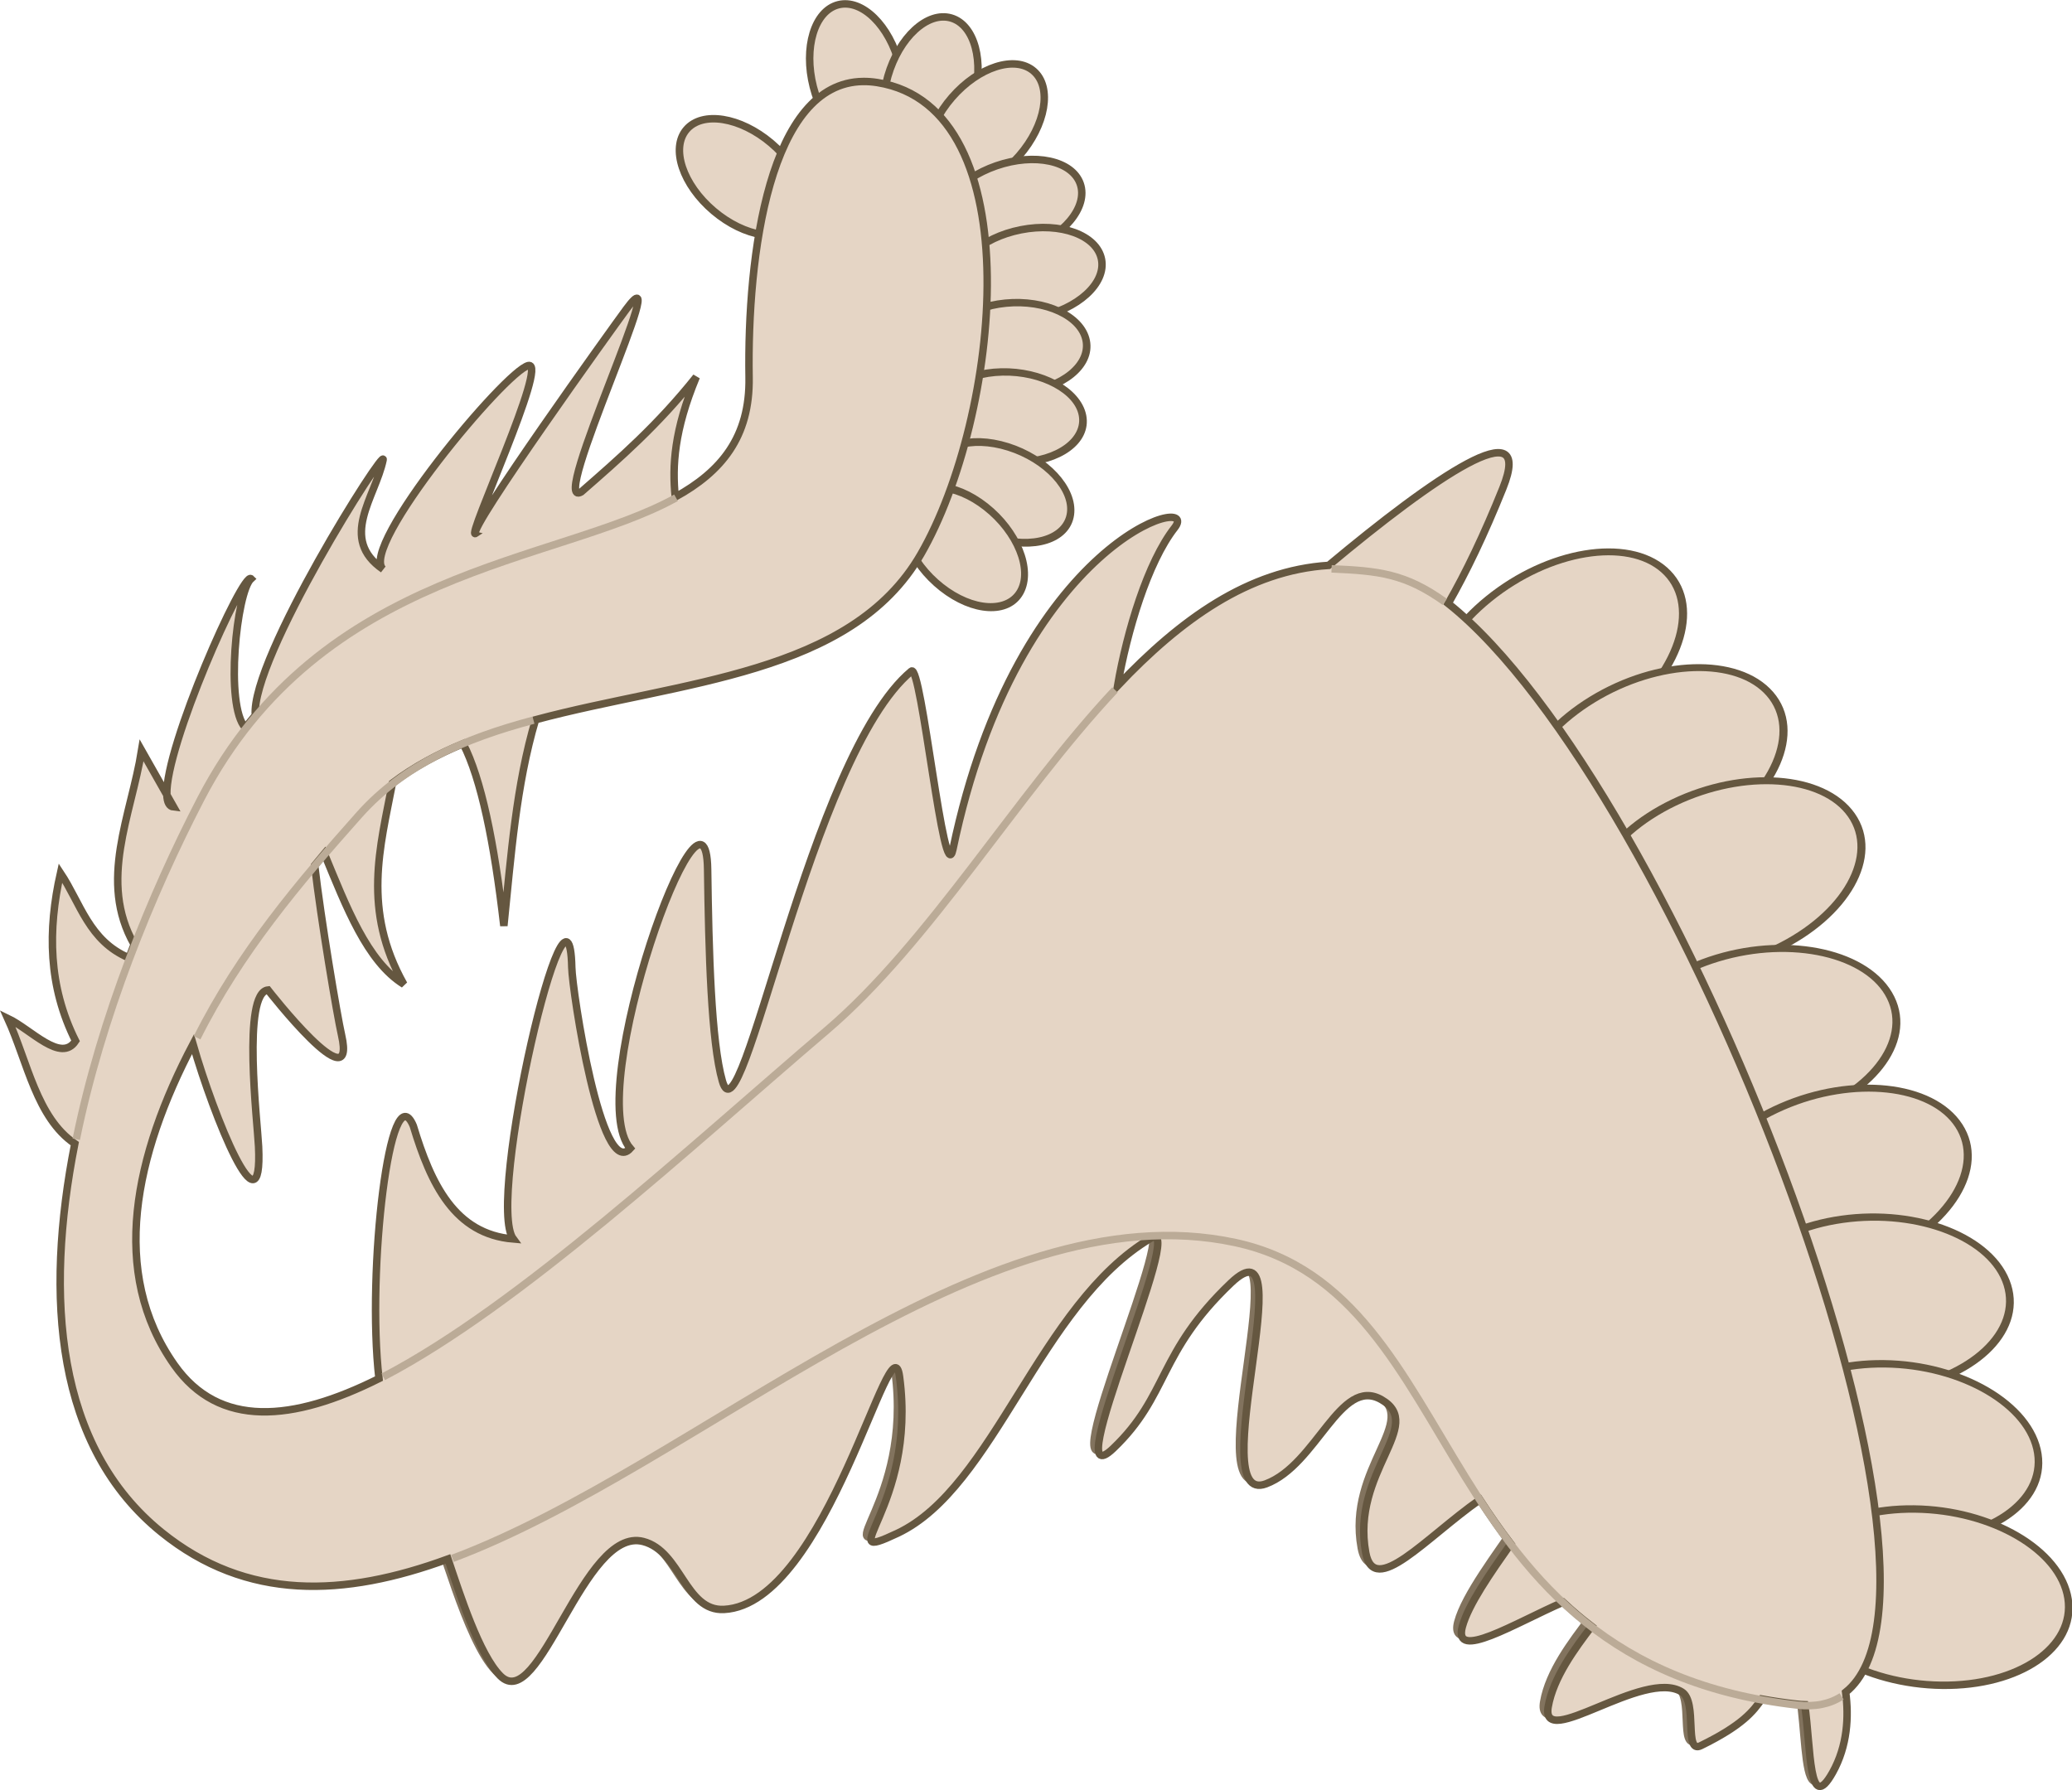 <?xml version="1.0" encoding="UTF-8" standalone="no"?>
<!-- Created with Inkscape (http://www.inkscape.org/) -->

<svg
   xmlns:dc="http://purl.org/dc/elements/1.1/"
   xmlns:cc="http://creativecommons.org/ns#"
   xmlns:rdf="http://www.w3.org/1999/02/22-rdf-syntax-ns#"
   xmlns:svg="http://www.w3.org/2000/svg"
   xmlns="http://www.w3.org/2000/svg"
   xmlns:sodipodi="http://sodipodi.sourceforge.net/DTD/sodipodi-0.dtd"
   xmlns:inkscape="http://www.inkscape.org/namespaces/inkscape"
   width="313.082mm"
   height="270.521mm"
   viewBox="0 0 1109.346 958.54"
   id="svg5656"
   version="1.1"
   inkscape:version="0.91 r13725"
   sodipodi:docname="hand-saw.svg">
  <defs
     id="defs5658" />
  <sodipodi:namedview
     id="base"
     pagecolor="#ffffff"
     bordercolor="#666666"
     borderopacity="1.0"
     inkscape:pageopacity="0.0"
     inkscape:pageshadow="2"
     inkscape:zoom="0.98994949"
     inkscape:cx="674.26016"
     inkscape:cy="623.40299"
     inkscape:document-units="px"
     inkscape:current-layer="layer1"
     showgrid="false"
     fit-margin-top="0"
     fit-margin-left="0"
     fit-margin-right="0"
     fit-margin-bottom="0"
     inkscape:window-width="2238"
     inkscape:window-height="1776"
     inkscape:window-x="0"
     inkscape:window-y="22"
     inkscape:window-maximized="0" />
  <g
     inkscape:label="Layer 1"
     inkscape:groupmode="layer"
     id="layer1"
     transform="translate(3.245,24.051)">
    <g
       id="g6297">
      <path
         sodipodi:nodetypes="sssssssszsasssssassssss"
         inkscape:connector-curvature="0"
         id="path4808"
         d="m 228.264,793.36 c 3.616,2.085 17.836,61.218 33.972,77.363 21.043,21.055 44.405,-80.269 76.502,-71.97 20.197,5.222 22.421,37.485 43.253,36.386 55.642,-2.937 89.44,-158.366 93.975,-124.662 9.49,70.525 -37.784,101.146 -1.179,83.923 52.253,-24.586 75.953,-122.633 135.785,-158.073 20.198,-11.964 -51.302,142.345 -20.168,112.587 29.707,-28.395 23.671,-51.144 63.037,-88.598 39.366,-37.454 -15.392,120.361 18.688,107.581 27.321,-10.246 39.737,-57.804 61.859,-45.089 23.809,13.685 -16.378,38.571 -8.418,81.955 5.905,32.185 52.603,-35.068 88.767,-41.921 29.33,-5.558 -29.262,52.714 -37.055,81.532 -6.506,24.059 49.948,-16.657 73.353,-19.402 22.541,-2.644 -21.793,29.687 -27.391,62.334 -4.099,23.901 51.261,-20.76 71.58,-7.973 8.604,5.415 0.935,33.25 10.069,28.788 37.987,-18.555 28.296,-27.497 45.11,-37.462 18.782,-11.132 6.268,86.237 25.518,51.834 C 992.716,891.762 976.364,854.508 974.136,852.454 962.607,841.832 619.7,587.793 616.163,581.733 612.416,575.312 185.575,768.744 228.264,793.36 Z"
         style="display:inline;fill:none;fill-rule:evenodd;stroke:#82735e;stroke-width:4;stroke-linecap:butt;stroke-linejoin:miter;stroke-miterlimit:4;stroke-dasharray:none;stroke-opacity:1" />
      <g
         transform="translate(2964.636,-675.615)"
         id="g4908"
         style="display:inline">
        <ellipse
           transform="matrix(-0.247,-0.969,0.969,-0.247,0,0)"
           ry="23.824"
           rx="39.309"
           cy="-2602.61"
           cx="-50.934"
           id="ellipse4860"
           style="fill:#e5d5c5;fill-opacity:1;stroke:#655740;stroke-width:4;stroke-miterlimit:4;stroke-dasharray:none;stroke-opacity:1" />
        <ellipse
           style="fill:#e5d5c5;fill-opacity:1;stroke:#655740;stroke-width:4;stroke-miterlimit:4;stroke-dasharray:none;stroke-opacity:1"
           id="ellipse4862"
           cx="1479.82"
           cy="-2231.108"
           rx="39.309"
           ry="23.824"
           transform="matrix(-0.763,-0.646,0.646,-0.763,0,0)" />
        <ellipse
           style="fill:#e5d5c5;fill-opacity:1;stroke:#655740;stroke-width:4;stroke-miterlimit:4;stroke-dasharray:none;stroke-opacity:1"
           id="ellipse4864"
           cx="-1360.764"
           cy="-2177.057"
           rx="39.309"
           ry="23.824"
           transform="matrix(0.279,-0.96,0.96,0.279,0,0)" />
        <ellipse
           transform="matrix(0.656,-0.755,0.755,0.656,0,0)"
           ry="23.824"
           rx="39.309"
           cy="-1369.979"
           cx="-2143.099"
           id="ellipse4866"
           style="fill:#e5d5c5;fill-opacity:1;stroke:#655740;stroke-width:4;stroke-miterlimit:4;stroke-dasharray:none;stroke-opacity:1" />
        <ellipse
           style="fill:#e5d5c5;fill-opacity:1;stroke:#655740;stroke-width:4;stroke-miterlimit:4;stroke-dasharray:none;stroke-opacity:1"
           id="ellipse4868"
           cx="-2543.651"
           cy="-70.245"
           rx="39.309"
           ry="23.824"
           transform="matrix(0.945,-0.326,0.326,0.945,0,0)" />
        <ellipse
           transform="matrix(0.981,-0.193,0.193,0.981,0,0)"
           ry="23.824"
           rx="39.309"
           cy="316.513"
           cx="-2525.778"
           id="ellipse4870"
           style="fill:#e5d5c5;fill-opacity:1;stroke:#655740;stroke-width:4;stroke-miterlimit:4;stroke-dasharray:none;stroke-opacity:1" />
        <ellipse
           style="fill:#e5d5c5;fill-opacity:1;stroke:#655740;stroke-width:4.009;stroke-miterlimit:4;stroke-dasharray:none;stroke-opacity:1"
           id="ellipse4872"
           cx="-2551.258"
           cy="601.074"
           rx="38.756"
           ry="24.27"
           transform="matrix(0.995,-0.097,0.189,0.982,0,0)" />
        <ellipse
           transform="matrix(1,-0.023,0.187,0.982,0,0)"
           ry="24.604"
           rx="38.584"
           cy="830.446"
           cx="-2582.193"
           id="ellipse4874"
           style="fill:#e5d5c5;fill-opacity:1;stroke:#655740;stroke-width:4.027;stroke-miterlimit:4;stroke-dasharray:none;stroke-opacity:1" />
        <ellipse
           style="fill:#e5d5c5;fill-opacity:1;stroke:#655740;stroke-width:4.027;stroke-miterlimit:4;stroke-dasharray:none;stroke-opacity:1"
           id="ellipse4876"
           cx="-2310.392"
           cy="1624.587"
           rx="38.584"
           ry="24.604"
           transform="matrix(0.954,0.3,-0.14,0.99,0,0)" />
        <ellipse
           transform="matrix(0.786,0.619,-0.482,0.876,0,0)"
           ry="24.604"
           rx="38.584"
           cy="2290.122"
           cx="-1715.093"
           id="ellipse4878"
           style="fill:#e5d5c5;fill-opacity:1;stroke:#655740;stroke-width:4.027;stroke-miterlimit:4;stroke-dasharray:none;stroke-opacity:1" />
        <ellipse
           style="fill:#e5d5c5;fill-opacity:1;stroke:#655740;stroke-width:4.027;stroke-miterlimit:4;stroke-dasharray:none;stroke-opacity:1"
           id="ellipse4880"
           cx="-2196.376"
           cy="-572.87"
           rx="74.915"
           ry="47.771"
           transform="matrix(0.777,-0.63,0.748,0.663,0,0)" />
        <ellipse
           transform="matrix(0.853,-0.522,0.654,0.756,0,0)"
           ry="47.771"
           rx="74.915"
           cy="-184.33"
           cx="-2301.97"
           id="ellipse4882"
           style="fill:#e5d5c5;fill-opacity:1;stroke:#655740;stroke-width:4.027;stroke-miterlimit:4;stroke-dasharray:none;stroke-opacity:1" />
        <ellipse
           style="fill:#e5d5c5;fill-opacity:1;stroke:#655740;stroke-width:4.027;stroke-miterlimit:4;stroke-dasharray:none;stroke-opacity:1"
           id="ellipse4884"
           cx="-2348.525"
           cy="129.216"
           rx="74.915"
           ry="47.771"
           transform="matrix(0.902,-0.432,0.574,0.819,0,0)" />
        <ellipse
           transform="matrix(0.957,-0.289,0.442,0.897,0,0)"
           ry="47.771"
           rx="74.915"
           cy="577.6"
           cx="-2385.169"
           id="ellipse4886"
           style="fill:#e5d5c5;fill-opacity:1;stroke:#655740;stroke-width:4.027;stroke-miterlimit:4;stroke-dasharray:none;stroke-opacity:1" />
        <ellipse
           style="fill:#e5d5c5;fill-opacity:1;stroke:#655740;stroke-width:4.027;stroke-miterlimit:4;stroke-dasharray:none;stroke-opacity:1"
           id="ellipse4888"
           cx="-2398.972"
           cy="389.796"
           rx="74.915"
           ry="47.771"
           transform="matrix(0.917,-0.399,0.544,0.839,0,0)" />
        <ellipse
           transform="matrix(0.99,-0.139,0.299,0.954,0,0)"
           ry="47.771"
           rx="74.915"
           cy="1078.132"
           cx="-2312.802"
           id="ellipse4890"
           style="fill:#e5d5c5;fill-opacity:1;stroke:#655740;stroke-width:4.027;stroke-miterlimit:4;stroke-dasharray:none;stroke-opacity:1" />
        <ellipse
           style="fill:#e5d5c5;fill-opacity:1;stroke:#655740;stroke-width:4.027;stroke-miterlimit:4;stroke-dasharray:none;stroke-opacity:1"
           id="ellipse4892"
           cx="-2175.615"
           cy="1472.803"
           rx="74.915"
           ry="47.771"
           transform="matrix(1,0.012,0.152,0.988,0,0)" />
        <ellipse
           transform="matrix(1,0.012,0.152,0.988,0,0)"
           ry="47.771"
           rx="74.915"
           cy="1551.445"
           cx="-2171.383"
           id="ellipse4894"
           style="fill:#e5d5c5;fill-opacity:1;stroke:#655740;stroke-width:4.027;stroke-miterlimit:4;stroke-dasharray:none;stroke-opacity:1" />
        <path
           sodipodi:nodetypes="sscccscscscccccccccccccscsssssssssssccsccssscccsccsccssssscscccscscscccccccsss"
           style="fill:#e5d5c5;fill-opacity:1;fill-rule:evenodd;stroke:#655740;stroke-width:4;stroke-linecap:butt;stroke-linejoin:miter;stroke-miterlimit:4;stroke-dasharray:none;stroke-opacity:1"
           d="m -2505.793,695.19 c -50.187,0.615 -62.091,92.853 -61.035,158.477 0.516,32.072 -14.979,50.504 -39.52,64.041 -1.683,-16.661 -0.614,-35.745 11.266,-64.346 -20.54,25.802 -41.08,43.704 -61.619,61.619 -18.183,10.607 50.78,-133.881 24.244,-97.984 -7.436,10.06 -84.899,117.916 -80.812,120.209 -5.413,3.609 39.329,-92.412 28.283,-89.904 -12.209,2.771 -91.008,97.425 -77.781,109.096 -23.902,-16.412 -4.217,-38.508 0,-58.588 1.733,-8.249 -71.025,106.58 -68.42,136.803 -1.811,2.149 -3.597,4.35 -5.359,6.607 -10.982,-11.69 -4.676,-72.782 3.068,-79.772 -4.156,-4.193 -46.164,89.953 -45.074,115.772 l 3.658,6.457 c -2.373,-0.237 -3.495,-2.587 -3.658,-6.457 l -13.514,-23.848 c -5.616,34.781 -23.295,69.978 -4.002,103.9 -0.927,2.384 -1.848,4.776 -2.756,7.182 -21.48,-9.091 -25.951,-29.302 -36.68,-45.422 -6.87,30.566 -6.543,60.682 8.082,89.904 -7.839,12.02 -23.707,-6.068 -36.365,-12.121 10.735,23.625 15.52,53.2 35.953,67.127 -16.207,82.194 -10.217,162.351 46.422,208.115 45.717,36.94 97.744,34.681 153.373,14.293 6.435,19.105 16.719,51.269 28.033,62.59 21.043,21.055 44.404,-80.269 76.502,-71.971 20.197,5.222 22.422,37.484 43.254,36.385 55.642,-2.937 89.439,-158.366 93.975,-124.662 9.49,70.525 -37.784,101.147 -1.18,83.924 52.253,-24.586 75.953,-122.634 135.785,-158.074 20.198,-11.964 -51.302,142.347 -20.168,112.588 29.707,-28.395 23.671,-51.144 63.037,-88.598 39.366,-37.454 -15.392,120.36 18.688,107.58 27.321,-10.245 39.737,-57.803 61.859,-45.088 23.809,13.684 -16.378,38.569 -8.418,81.953 4.46,24.309 32.191,-8.097 61.078,-28.371 5.218,8.014 10.694,15.95 16.586,23.672 -10.8,15.413 -22.726,32.376 -25.953,44.31 -5.064,18.724 28.007,-1.782 53.955,-13.092 4.815,4.494 9.877,8.826 15.26,12.941 -8.872,11.71 -20.552,27.339 -23.252,43.082 -4.099,23.901 51.261,-20.76 71.58,-7.973 8.604,5.415 0.934,33.251 10.068,28.789 22.448,-10.965 28.236,-18.564 32.693,-25.01 6.053,1.099 12.329,2.026 18.85,2.764 1.423,0.161 2.804,0.256 4.152,0.295 3.402,22.974 1.98,59.473 14.934,36.322 8.019,-14.331 8.74,-30.078 7.002,-43.016 73.912,-58.748 -90.44,-485.513 -212.791,-582.965 9.405,-16.44 19.206,-36.687 29.268,-61.766 17.299,-43.119 -37.159,-5.57 -93.268,41.34 -42.966,2.709 -79.333,28.901 -113.033,64.477 5.061,-29.183 16.103,-66.131 30.535,-84.604 15.239,-19.505 -84.071,5.833 -118.693,172.23 -4.736,22.763 -16.861,-99.922 -22.223,-95.459 -54.458,45.338 -90.683,256.13 -101.18,219.539 -6.035,-21.04 -7.318,-69.418 -7.918,-113.473 -0.861,-63.197 -67.196,119.722 -41.416,149.502 -15.629,17.468 -31.047,-84.291 -31.314,-96.975 -1.382,-65.662 -46.196,125.591 -31.314,145.463 -31.314,-2.618 -44.111,-29.354 -53.539,-60.609 -12.377,-29.193 -25.005,77.689 -18.369,135.352 -46.23,23.116 -85.572,26.7 -109.531,-7.266 -35.029,-49.658 -21.188,-112.54 9.959,-171.807 11.146,38.798 37.44,104.063 35.109,54.832 -0.604,-12.765 -8.925,-82.444 5.051,-83.842 0,0 47.78,61.346 39.397,24.242 -2.485,-10.997 -11.079,-62.039 -14.412,-90.957 1.726,-2.104 3.451,-4.192 5.172,-6.246 11.701,28.291 22.847,57.69 42.574,69.93 -22.404,-39.826 -12.695,-73.477 -6.123,-107.731 11.375,-8.597 24.147,-15.454 37.857,-21.123 9.604,18.666 16.646,52.521 21.805,97.539 3.837,-37.424 6.538,-75.249 16.953,-110.352 77.749,-20.836 168.867,-23.77 206.291,-88.648 42.239,-73.226 60.229,-239.122 -23.234,-252.539 -2.656,-0.427 -5.217,-0.618 -7.686,-0.588 z"
           id="path4896"
           inkscape:connector-curvature="0" />
      </g>
      <path
         sodipodi:nodetypes="ccccsccssccsc"
         inkscape:connector-curvature="0"
         id="path4319"
         d="m 102.27,531.616 c 22.819,-45.601 54.56,-83.128 87,-119.557 23.908,-26.679 55.878,-40.597 93.116,-50.493 M 358.697,242.494 C 294.661,277.924 168.627,279.74 104.269,403.708 77.728,454.831 50.813,520.926 37.592,585.978 M 238.984,810.418 c 131.705,-49.287 283.339,-198.368 419.153,-169.126 127.002,27.344 101.166,225.069 300.929,247.661 9.529,1.078 17.376,-0.596 23.683,-4.665 M 593.707,345.345 C 540.908,401.689 494.539,480.648 439.387,527.656 366.411,589.855 274.936,675.128 201.96,713.167"
         style="fill:none;fill-rule:evenodd;stroke:#bbab97;stroke-width:4;stroke-linecap:butt;stroke-linejoin:miter;stroke-miterlimit:4;stroke-dasharray:none;stroke-opacity:1" />
      <path
         sodipodi:nodetypes="cc"
         inkscape:connector-curvature="0"
         id="path6273"
         d="m 709.671,280.542 c 25.104,1.087 39.435,2.501 60.609,17.678"
         style="fill:none;fill-rule:evenodd;stroke:#bbab97;stroke-width:4;stroke-linecap:butt;stroke-linejoin:miter;stroke-miterlimit:4;stroke-dasharray:none;stroke-opacity:1" />
    </g>
  </g>
</svg>
